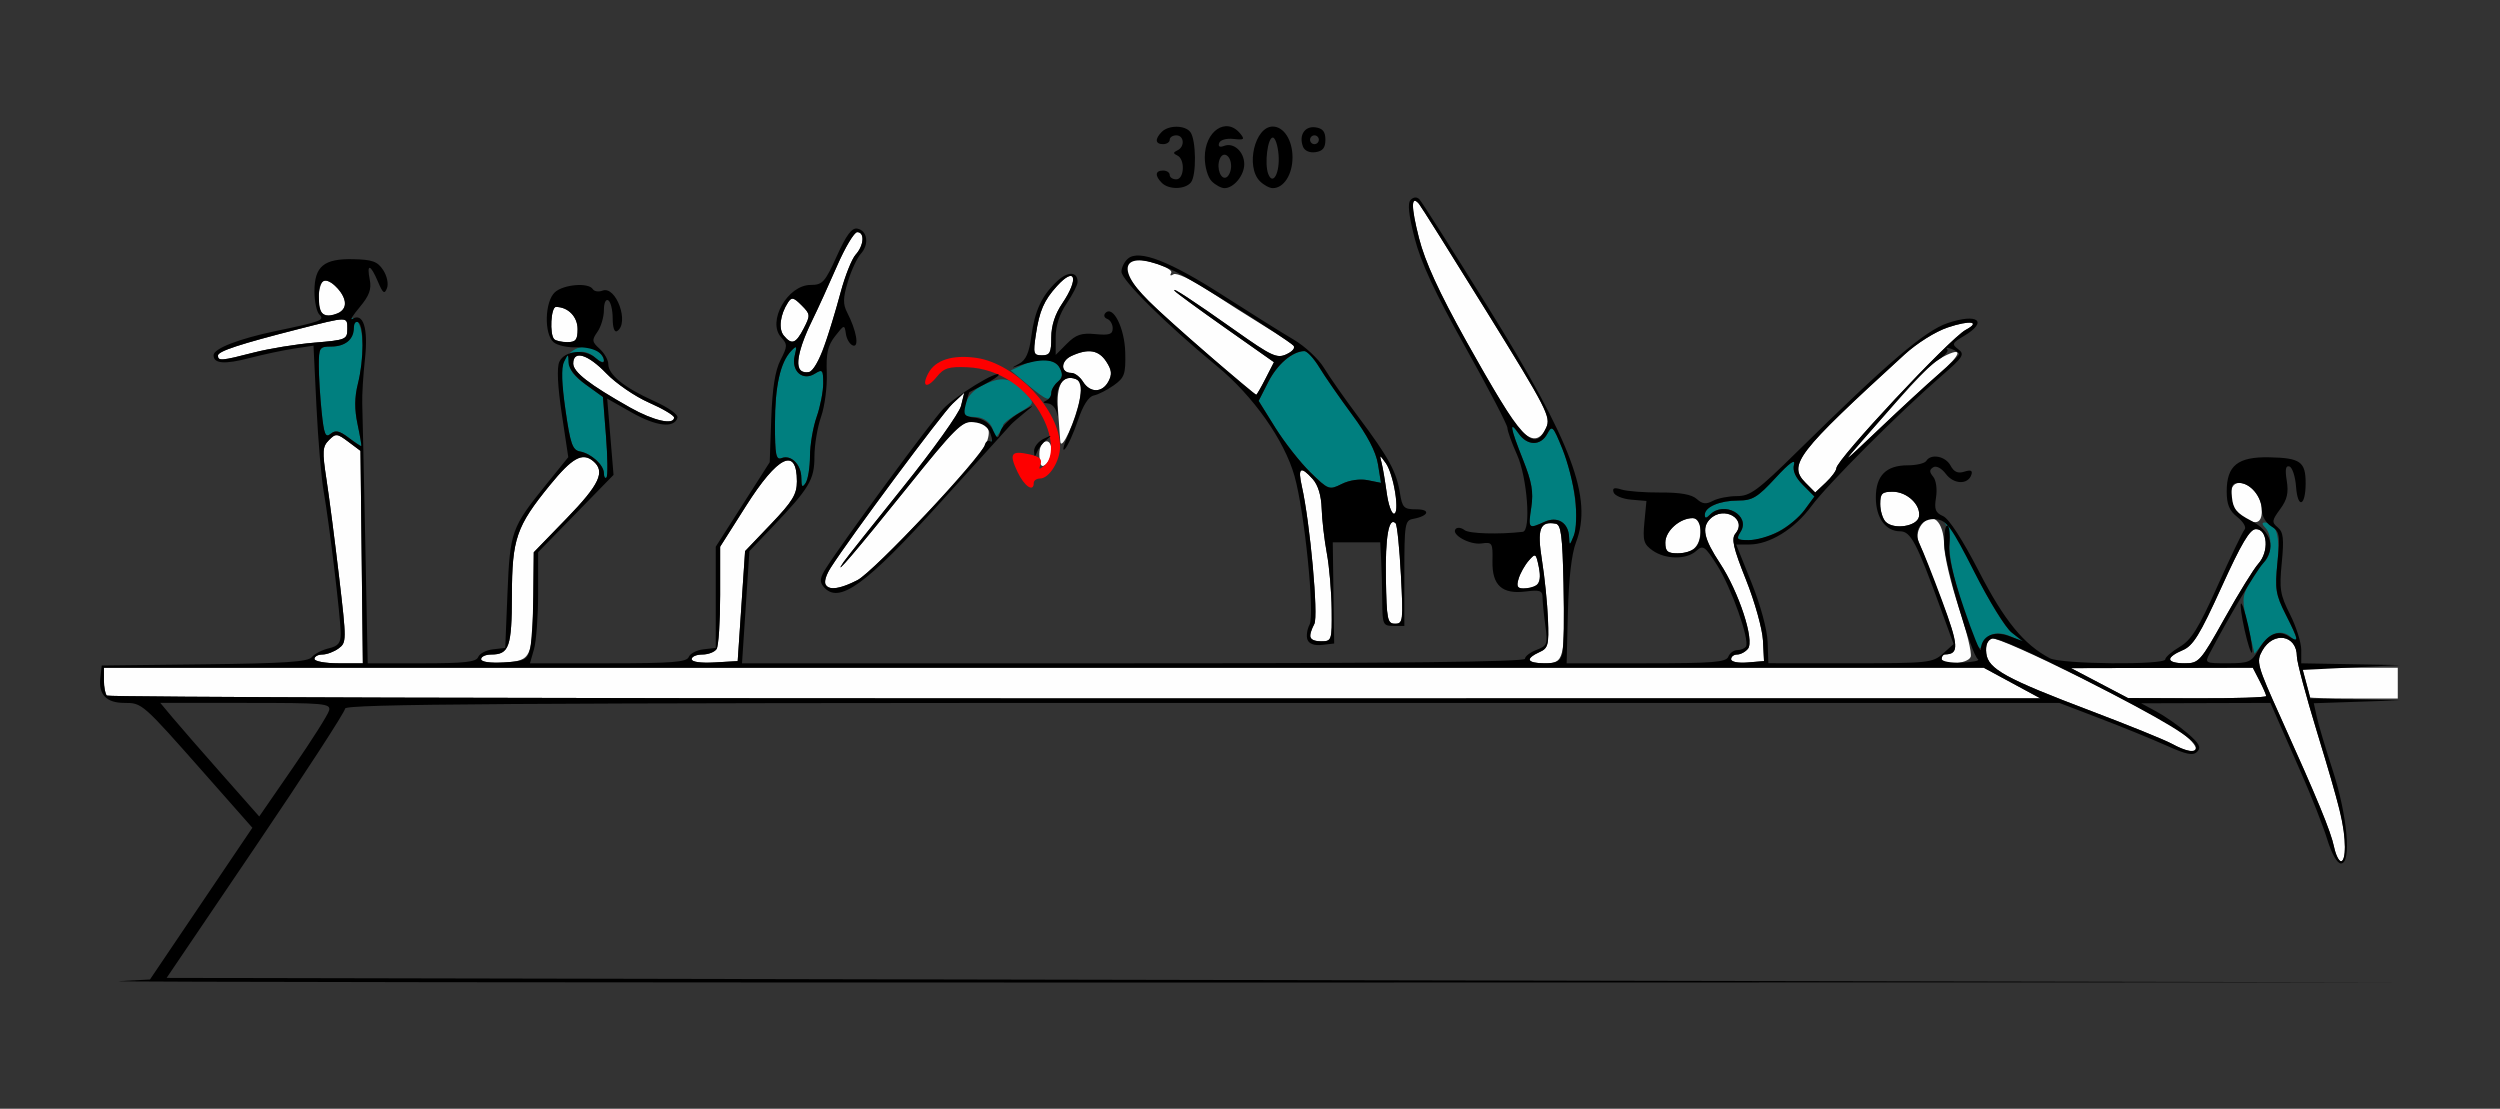 <?xml version="1.0" encoding="UTF-8" standalone="no"?>
<!-- Created with Inkscape (http://www.inkscape.org/) -->

<svg
   xmlns:dc="http://purl.org/dc/elements/1.1/"
   xmlns:cc="http://creativecommons.org/ns#"
   xmlns:rdf="http://www.w3.org/1999/02/22-rdf-syntax-ns#"
   xmlns:svg="http://www.w3.org/2000/svg"
   xmlns="http://www.w3.org/2000/svg"
   xmlns:sodipodi="http://sodipodi.sourceforge.net/DTD/sodipodi-0.dtd"
   xmlns:inkscape="http://www.inkscape.org/namespaces/inkscape"
   id="svg3424"
   version="1.1"
   inkscape:version="0.91 r13725"
   width="532.71"
   height="236.25"
   viewBox="0 0 532.71 236.25"
   sodipodi:docname="bb741200.svg">
  <rect x="0" y="0" width="532.71" height="236.25" fill="#333333" stroke="none"/>
  <defs
     id="defs3428" />
  <sodipodi:namedview
     pagecolor="#b6b6b6"
     bordercolor="#666666"
     borderopacity="1"
     objecttolerance="10"
     gridtolerance="10"
     guidetolerance="10"
     inkscape:pageopacity="0"
     inkscape:pageshadow="2"
     inkscape:window-width="1644"
     inkscape:window-height="1012"
     id="namedview3426"
     showgrid="false"
     inkscape:zoom="1.6592199"
     inkscape:cx="274.85251"
     inkscape:cy="59.871073"
     inkscape:window-x="0"
     inkscape:window-y="0"
     inkscape:window-maximized="0"
     inkscape:current-layer="svg3424" />
  <g
     id="g3434"
     transform="translate(5.32,-4.91)">
    <path
       style="fill:#fefefe"
       d="m 492.031,185.391 c -0.705,-3.355 -3.543,-10.235 -11.453,-27.766 -4.95,-10.971 -5.157,-11.726 -3.854,-14.056 2.37,-4.236 7.388,-3.397 7.388,1.236 0,1.141 1.926,8.367 4.281,16.057 2.355,7.69 4.649,15.669 5.099,17.732 1.088,4.982 1.107,9.844 0.04,9.844 -0.473,0 -1.149,-1.371 -1.501,-3.047 z m -34.555,-21.99 c -1.542,-0.838 -9.218,-3.954 -17.057,-6.924 -18.387,-6.966 -22.106,-9.008 -22.491,-12.353 -0.195,-1.693 0.215,-2.768 1.2,-3.147 1.592,-0.613 35.074,16 40.452,20.072 4.937,3.738 3.468,5.381 -2.103,2.352 z M 17.445,153.125 c -0.343,-0.344 -0.623,-1.82 -0.623,-3.281 l 0,-2.656 200.277,0 200.277,0 6.031,3.26 6.031,3.26 -205.685,0.021 C 110.627,153.74 17.788,153.469 17.445,153.125 Z m 424.611,-2.656 -6.075,-3.19 19.369,-0.045 19.369,-0.045 1.426,2.766 c 0.784,1.521 1.426,2.998 1.426,3.281 0,0.283 -6.624,0.495 -14.72,0.47 l -14.72,-0.045 -6.075,-3.19 z m 44.86,3.041 c 0,-0.132 -0.391,-1.609 -0.869,-3.281 l -0.869,-3.041 10.215,0 10.215,0 0,3.281 0,3.281 -9.346,0 c -5.14,0 -9.346,-0.108 -9.346,-0.241 z M 61.682,145.312 c 0,-0.516 0.761,-0.938 1.691,-0.938 0.93,0 2.481,-0.58 3.447,-1.289 1.711,-1.255 1.714,-1.652 0.117,-15.234 -0.902,-7.67 -2.112,-17.015 -2.689,-20.767 -0.926,-6.025 -0.865,-7.005 0.519,-8.394 1.467,-1.472 1.733,-1.449 4.148,0.359 l 2.58,1.932 0.25,22.634 0.25,22.634 -5.157,0 c -2.836,0 -5.157,-0.422 -5.157,-0.938 z m 35.514,0.049 c 0,-0.543 0.967,-0.987 2.15,-0.987 3.826,0 4.391,-1.614 4.413,-12.609 0.024,-12.045 0.939,-14.701 8.091,-23.479 4.757,-5.839 6.921,-7.041 9.224,-5.125 2.655,2.211 1.384,4.956 -5.652,12.21 l -7.009,7.225 -0.093,9.248 c -0.135,13.4 -0.344,13.875 -6.253,14.219 -2.963,0.172 -4.869,-0.103 -4.869,-0.703 z m 44.86,0 c 0,-0.543 1.027,-0.987 2.281,-0.987 1.255,0 2.622,-0.527 3.037,-1.172 0.416,-0.645 0.756,-5.812 0.756,-11.484 l 0,-10.312 5.476,-8.641 c 6.811,-10.749 10.879,-12.725 10.879,-5.285 0,2.759 -0.915,4.265 -5.521,9.085 l -5.521,5.778 -0.788,11.719 -0.788,11.719 -4.907,0.283 c -2.989,0.173 -4.907,-0.102 -4.907,-0.703 z m 178.505,0.173 c 0,-0.393 0.946,-1.134 2.103,-1.646 1.91,-0.846 2.081,-1.49 1.863,-7.019 -0.132,-3.348 -0.704,-8.987 -1.272,-12.531 -1.083,-6.759 -0.461,-8.431 2.914,-7.841 1.149,0.201 1.45,2.528 1.671,12.889 0.343,16.098 0.16,16.863 -4.025,16.863 -1.789,0 -3.253,-0.322 -3.253,-0.715 z m 42.991,-0.166 c 0,-0.547 0.579,-0.994 1.287,-0.994 0.708,0 1.741,-0.549 2.296,-1.22 1.455,-1.758 -1.929,-12.109 -5.957,-18.219 -3.415,-5.181 -3.954,-7.59 -2.113,-9.436 2.905,-2.914 7.991,-0.013 5.422,3.092 -0.923,1.116 -0.493,3.01 2.242,9.864 1.862,4.666 3.485,10.472 3.608,12.904 l 0.223,4.421 -3.505,0.291 c -2.029,0.168 -3.505,-0.128 -3.505,-0.703 z m 44.86,-0.057 c 0,-0.516 0.315,-0.944 0.701,-0.952 3.137,-0.064 2.994,-1.817 -1,-12.248 -2.254,-5.889 -4.381,-11.352 -4.725,-12.14 -0.344,-0.788 -0.01,-2.265 0.742,-3.281 2.224,-3.005 4.734,-0.733 4.809,4.353 0.033,2.261 1.44,8.239 3.125,13.284 1.686,5.045 2.828,9.791 2.539,10.547 -0.588,1.537 -6.192,1.933 -6.192,0.437 z m 48.598,0.114 c 0,-0.453 1.222,-1.332 2.716,-1.952 2.264,-0.941 3.651,-3.186 8.326,-13.473 4.238,-9.325 6.031,-12.345 7.331,-12.345 2.498,0 2.838,4.787 0.522,7.363 -0.995,1.106 -4.225,6.336 -7.179,11.621 -5.166,9.242 -5.492,9.609 -8.543,9.609 -1.745,0 -3.172,-0.371 -3.172,-0.824 z m -183.178,-4.863 c 0,-0.55 0.409,-1.765 0.908,-2.701 0.899,-1.685 -0.899,-21.5 -2.662,-29.347 -0.895,-3.983 -0.269,-4.401 2.31,-1.541 1.149,1.274 1.83,3.519 1.92,6.328 0.077,2.395 0.572,6.674 1.1,9.51 0.528,2.836 0.991,8.215 1.028,11.953 0.067,6.643 0.015,6.797 -2.268,6.797 -1.285,0 -2.336,-0.45 -2.336,-0.999 z m 16.161,-12.389 c -0.155,-8.846 0.616,-13.221 2.073,-11.759 0.318,0.319 0.824,5.264 1.125,10.988 0.516,9.818 0.446,10.409 -1.241,10.409 -1.634,0 -1.803,-0.83 -1.957,-9.638 z m -119.415,1.227 c -0.309,-0.501 0.188,-2.083 1.104,-3.516 4.214,-6.589 23.728,-32.854 25.967,-34.948 l 2.504,-2.344 -0.692,2.812 c -0.381,1.547 -5.953,9.352 -12.383,17.344 -6.43,7.992 -12.123,15.164 -12.651,15.938 -2.666,3.907 2.889,-2.596 13.413,-15.703 10.032,-12.494 11.821,-14.297 14.186,-14.297 3.026,0 4.012,1.498 2.915,4.431 -1.26,3.369 -23.914,27.543 -27.567,29.416 -3.846,1.972 -5.95,2.24 -6.797,0.867 z m 147.695,-1.198 c 0.352,-1.16 1.323,-2.888 2.157,-3.839 1.447,-1.65 1.546,-1.586 2.154,1.396 0.674,3.306 -0.19,4.512 -3.253,4.538 -1.33,0.011 -1.559,-0.443 -1.058,-2.095 z m 31.261,-7.681 c 0,-2.463 3.066,-5.209 5.815,-5.209 1.196,0 1.661,0.735 1.661,2.625 0,3.331 -1.539,4.875 -4.86,4.875 -2.152,0 -2.617,-0.407 -2.617,-2.291 z m 46.958,-4.417 c -0.64,-0.642 -1.164,-2.349 -1.164,-3.792 0,-2.26 0.37,-2.625 2.659,-2.625 3.079,0 6.062,2.838 5.593,5.321 -0.391,2.067 -5.355,2.835 -7.088,1.096 z m 75.68,-1.314 c -2.683,-1.885 -2.94,-6.978 -0.353,-6.978 2.414,0 4.818,2.96 4.818,5.933 0,2.847 -1.425,3.181 -4.465,1.045 z m -182.005,-4.869 c -0.332,-2.449 -0.817,-5.297 -1.078,-6.328 -0.475,-1.875 -0.475,-1.875 0.884,0 1.693,2.334 3.049,10.781 1.732,10.781 -0.514,0 -1.206,-2.004 -1.538,-4.453 z m 89.277,-2.106 c -3.848,-3.86 -1.978,-6.29 21.025,-27.326 2.692,-2.462 6.622,-4.927 9.271,-5.816 4.721,-1.584 7.126,-1.251 3.806,0.527 -3.39,1.816 -27.562,27.671 -27.562,29.481 0,0.511 -1.014,1.885 -2.252,3.052 l -2.252,2.123 -2.034,-2.041 z m -163.277,-5.627 c -0.114,-1.591 0.352,-2.856 1.168,-3.17 1.725,-0.664 1.886,3.438 0.19,4.847 -0.883,0.733 -1.215,0.323 -1.358,-1.677 z m 175.436,-3.516 c 12.199,-13.939 14.615,-16.441 17.128,-17.745 4.404,-2.285 3.992,-0.572 -0.875,3.638 -2.521,2.18 -8.363,7.564 -12.982,11.964 -7.728,7.362 -7.989,7.533 -3.271,2.142 z M 220.602,98.906 c -0.064,-1.031 -0.283,-4.06 -0.488,-6.731 -0.4,-5.222 0.982,-7.577 3.807,-6.489 1.198,0.461 1.38,1.319 0.869,4.089 -0.877,4.754 -4.034,11.637 -4.189,9.131 z m 97.101,-3.516 c -1.314,-1.676 -6.09,-9.697 -10.613,-17.825 -5.796,-10.416 -8.76,-16.882 -10.043,-21.904 -1.713,-6.706 -1.715,-9.314 -0.007,-7.318 0.412,0.481 6.93,10.861 14.485,23.066 12.775,20.638 13.659,22.36 12.637,24.609 -1.476,3.25 -3.578,3.046 -6.459,-0.628 z M 128.972,91.769 c -8.727,-4.925 -12.15,-7.572 -12.15,-9.397 0,-2.93 3.113,-2.003 7.053,2.1 2.032,2.116 6.113,4.914 9.068,6.216 2.956,1.303 5.374,2.735 5.374,3.183 0,1.684 -4.382,0.698 -9.346,-2.103 z M 253.271,81.456 c -16.78,-14.264 -20.83,-19.082 -17.683,-21.033 1.478,-0.916 9.353,1.5 8.643,2.651 -0.347,0.563 -0.136,0.681 0.507,0.282 0.626,-0.388 3.816,1.095 7.387,3.436 3.457,2.266 8.934,5.744 12.17,7.73 3.237,1.986 6.062,3.898 6.279,4.251 0.217,0.352 -0.604,1.097 -1.825,1.655 -1.968,0.899 -3.184,0.332 -10.73,-5.005 -9.325,-6.596 -13.968,-9.63 -13.007,-8.501 0.341,0.401 5.235,3.977 10.874,7.946 l 10.254,7.217 -1.784,3.489 c -0.981,1.919 -1.879,3.476 -1.996,3.46 -0.116,-0.016 -4.207,-3.426 -9.09,-7.577 z M 225.451,86.25 c -0.642,-1.031 -1.75,-1.875 -2.461,-1.875 -2.378,0 -2.36,-2.543 0.026,-3.633 3.566,-1.63 5.777,-1.264 7.404,1.227 1.159,1.774 1.26,2.711 0.456,4.219 -1.313,2.46 -3.913,2.49 -5.424,0.063 z m -60.439,-2.717 c -0.798,-1.296 0.28,-5.362 2.76,-10.408 1.14,-2.32 3.496,-7.488 5.235,-11.483 1.739,-3.996 3.687,-7.265 4.33,-7.266 1.644,-0.001 1.453,2.817 -0.325,4.788 -0.821,0.91 -2.264,4.529 -3.206,8.043 -2.922,10.896 -5.223,16.687 -6.751,16.986 -0.803,0.157 -1.722,-0.14 -2.043,-0.66 z M 41.121,80.673 c 0,-0.928 4.657,-2.456 17.29,-5.676 10.511,-2.679 10.28,-2.679 10.28,0.003 0,2.24 -0.31,2.369 -7.009,2.924 -3.855,0.319 -9.672,1.268 -12.926,2.109 -6.873,1.776 -7.635,1.84 -7.635,0.64 z M 215.407,76.172 c 0.75,-5.019 1.728,-7.261 4.499,-10.312 3.927,-4.325 4.741,-1.626 1.122,3.717 -1.542,2.277 -2.336,4.741 -2.336,7.249 0,3.243 -0.29,3.8 -1.975,3.8 -1.827,0 -1.925,-0.335 -1.31,-4.453 z M 112.773,77.188 c -1.022,-1.026 -0.705,-6.875 0.373,-6.875 2.579,0 4.611,2.081 4.611,4.72 0,2.287 -0.387,2.78 -2.181,2.78 -1.199,0 -2.461,-0.281 -2.804,-0.625 z m 48.92,-0.769 c -1.167,-1.411 -0.783,-4.472 0.885,-7.043 0.786,-1.211 1.187,-1.131 2.899,0.582 1.893,1.894 1.915,2.127 0.474,4.922 -1.686,3.271 -2.563,3.588 -4.258,1.54 z M 63.24,71.562 c -1.194,-1.198 -0.671,-6.875 0.634,-6.875 1.652,0 4.35,3.036 4.35,4.895 0,1.989 -3.564,3.404 -4.984,1.98 z"
       id="path3444"
       inkscape:connector-curvature="0" />
    <path
       style="fill:#007f7f"
       d="m 413.101,134.786 c -1.898,-5.717 -3.109,-11.1 -2.979,-13.248 0.12,-1.99 -0.32,-4.285 -0.98,-5.102 -0.983,-1.218 -0.975,-1.349 0.047,-0.732 0.685,0.414 3.531,5.452 6.323,11.196 2.793,5.744 6.227,11.413 7.633,12.598 l 2.555,2.154 -2.51,-1.105 c -3.025,-1.332 -5.23,-0.635 -6.185,1.953 -0.546,1.481 -1.432,-0.269 -3.905,-7.714 z m 60.579,3.531 c -1.301,-5.456 -1.283,-6.145 0.243,-9.129 0.908,-1.776 2.31,-3.777 3.116,-4.448 1.733,-1.443 1.935,-5.769 0.344,-7.365 -0.731,-0.733 -0.771,-1.125 -0.114,-1.125 2.461,0 3.322,2.825 2.683,8.804 -0.568,5.322 -0.368,6.543 1.76,10.756 2.619,5.185 3.019,6.747 1.279,5.002 -1.768,-1.774 -4.196,-1.322 -6.127,1.141 l -1.777,2.266 -1.408,-5.901 z M 329.031,119.412 c -0.093,-3.123 -2.441,-4.593 -5.271,-3.299 -3.406,1.557 -3.472,1.482 -2.788,-3.093 0.492,-3.294 0.123,-5.424 -1.763,-10.152 -2.732,-6.85 -3.018,-8.565 -0.931,-5.576 1.85,2.65 4.706,2.674 6.106,0.051 1.012,-1.896 1.226,-1.683 3.201,3.188 2.551,6.29 3.737,15.29 2.442,18.532 -0.856,2.144 -0.941,2.174 -0.995,0.349 z m 36.559,-1.211 c 2.154,-3.459 -3.539,-6.634 -6.525,-3.639 -0.835,0.837 -1.121,0.846 -1.121,0.033 0,-1.664 3.216,-3.033 7.125,-3.033 3.026,0 4.122,-0.665 7.953,-4.823 2.902,-3.15 4.267,-4.144 3.933,-2.865 -0.346,1.326 0.274,2.745 1.919,4.395 l 2.43,2.437 -2.101,2.866 c -2.545,3.472 -8.011,6.428 -11.885,6.428 -2.575,0 -2.741,-0.173 -1.729,-1.799 z M 273.903,105.563 c -2.166,-2.115 -5.534,-6.405 -7.484,-9.535 l -3.545,-5.691 2.053,-4.037 c 1.913,-3.762 5.103,-6.501 7.659,-6.579 0.601,-0.018 2.053,1.549 3.227,3.482 1.174,1.934 4.318,6.469 6.987,10.078 3.246,4.39 5.067,7.879 5.499,10.54 l 0.646,3.977 -2.815,-0.565 c -1.684,-0.338 -3.915,-0.014 -5.553,0.805 -2.667,1.335 -2.838,1.271 -6.676,-2.475 z m -108.468,1.192 c -0.017,-2.858 -2.165,-5.02 -4.208,-4.233 -1.192,0.459 -1.414,-0.678 -1.414,-7.255 0,-8.053 1.128,-13.138 3.455,-15.579 1.176,-1.234 1.268,-1.111 0.752,1.007 -0.796,3.26 1.675,5.483 4.28,3.85 1.635,-1.024 1.793,-0.844 1.793,2.048 0,1.744 -0.631,4.965 -1.402,7.157 -0.771,2.192 -1.408,5.937 -1.416,8.321 -0.007,2.384 -0.422,4.968 -0.92,5.742 -0.712,1.105 -0.909,0.878 -0.92,-1.057 z m -42.07,-0.985 c 0,-1.777 -2.681,-4.218 -5.126,-4.668 -1.583,-0.291 -2.037,-1.627 -3.089,-9.089 -1.094,-7.756 -1.066,-9.003 0.241,-11.005 1.587,-2.429 4.998,-2.993 6.852,-1.133 1.869,1.874 1.254,3.036 -0.678,1.282 -2.3,-2.088 -5.127,-1.563 -5.496,1.02 -0.204,1.432 0.763,2.758 3.401,4.66 l 3.687,2.658 0.647,8.301 c 0.356,4.565 0.403,8.546 0.104,8.846 -0.299,0.3 -0.544,-0.092 -0.544,-0.872 z M 68.968,98.178 c -1.973,-1.497 -2.814,-1.677 -3.838,-0.825 -1.093,0.91 -1.412,0.132 -1.912,-4.674 -0.33,-3.171 -0.601,-7.603 -0.601,-9.847 0,-3.871 0.138,-4.081 2.689,-4.081 3.222,0 5.197,-2.077 4.504,-4.736 -0.414,-1.587 -0.266,-1.735 0.824,-0.828 1.599,1.331 1.743,7.768 0.302,13.51 -0.721,2.872 -0.741,5.434 -0.066,8.606 0.528,2.484 0.885,4.579 0.793,4.654 -0.092,0.075 -1.305,-0.725 -2.695,-1.779 z m 137.209,0.013 C 206.946,95.978 204.962,93.75 202.222,93.75 c -1.222,0 -2.216,-0.316 -2.209,-0.703 0.052,-2.863 1.567,-4.929 4.631,-6.315 3.857,-1.745 5.633,-1.299 8.797,2.208 1.713,1.899 1.69,1.955 -1.646,3.929 -1.861,1.102 -3.384,2.302 -3.384,2.669 0,0.366 -0.632,1.485 -1.404,2.486 -1.186,1.538 -1.315,1.564 -0.83,0.167 z m 7.499,-11.286 -3.614,-3.067 2.489,-1.138 c 3.63,-1.659 6.869,-1.399 7.956,0.639 0.704,1.319 0.592,2.073 -0.434,2.927 -0.76,0.633 -1.382,1.732 -1.382,2.442 0,1.944 -1.042,1.569 -5.015,-1.803 z"
       id="path3440"
       inkscape:connector-curvature="0" />
    <path
       style="fill:#fe0000"
       d="m 211.5,105.481 c -1.857,-3.907 -1.38,-4.621 2.518,-3.762 2.137,0.471 2.786,1.042 2.382,2.097 -0.46,1.203 -0.313,1.248 0.869,0.265 1.94,-1.615 1.788,-5.941 -0.355,-10.133 -3.288,-6.431 -9.361,-10.502 -16.085,-10.782 -3.993,-0.166 -5.012,0.153 -6.541,2.046 -2.124,2.63 -3.326,2.091 -1.783,-0.801 1.489,-2.792 5.181,-3.962 10.217,-3.239 8.434,1.211 17.839,11.187 17.839,18.922 0,3.068 -2.332,6.781 -4.259,6.781 -0.742,0 -1.349,0.422 -1.349,0.938 0,2.085 -1.994,0.738 -3.454,-2.332 z"
       id="path3438"
       inkscape:connector-curvature="0" />
    <path
       style="fill:#000000"
       d="M 20.093,213.971 26.636,213.627 37.546,197.46 48.456,181.294 38.163,169.631 C 24.994,154.709 24.969,154.688 21.182,154.688 c -3.834,0 -5.535,-1.769 -5.128,-5.334 l 0.301,-2.635 21.872,-0.252 c 17.092,-0.197 22.096,-0.531 22.897,-1.528 0.564,-0.702 2.181,-1.546 3.595,-1.875 2.034,-0.474 2.568,-1.134 2.562,-3.159 -0.01,-3.292 -2.437,-23.508 -3.627,-30.217 -0.503,-2.836 -1.198,-10.998 -1.544,-18.138 l -0.629,-12.982 -4.16,0.626 c -2.288,0.344 -6.527,1.244 -9.419,2 -5.366,1.402 -7.715,1.223 -7.715,-0.586 0,-1.426 5.369,-3.512 13.319,-5.175 9.703,-2.03 10.421,-2.305 9.205,-3.525 -0.566,-0.568 -1.029,-2.781 -1.029,-4.918 0,-5.329 2.016,-6.994 8.296,-6.852 4.057,0.092 5.157,0.494 6.352,2.324 0.82,1.255 1.168,2.926 0.805,3.861 -0.527,1.357 -0.867,1.11 -1.927,-1.399 -1.583,-3.748 -2.445,-3.949 -1.738,-0.405 0.402,2.015 -0.103,3.395 -2.126,5.818 -1.459,1.747 -2.175,2.883 -1.591,2.525 2.327,-1.426 3.416,1.998 2.698,8.484 -0.384,3.472 -0.647,7.79 -0.583,9.594 0.064,1.805 0.351,14.988 0.639,29.297 l 0.523,26.016 11.515,0 c 9.115,0 11.622,-0.279 12.027,-1.339 0.282,-0.736 1.693,-1.475 3.137,-1.641 l 2.625,-0.302 0.481,-11.719 c 0.538,-13.119 0.834,-13.946 8.268,-23.135 l 4.685,-5.791 -1.383,-9.209 c -0.89,-5.929 -1.077,-9.884 -0.526,-11.104 1.091,-2.413 5.502,-2.852 7.791,-0.775 0.942,0.855 1.712,1.119 1.712,0.586 0,-1.81 -2.465,-3.028 -5.867,-2.9 -1.866,0.07 -4.043,-0.413 -4.838,-1.075 -2.083,-1.734 -1.91,-8.697 0.265,-10.671 1.849,-1.679 7.182,-2.111 8.079,-0.655 0.304,0.493 1.231,0.635 2.059,0.316 2.902,-1.117 5.807,6.956 3.106,8.631 -0.555,0.344 -0.935,-0.753 -0.935,-2.702 0,-1.805 -0.421,-3.542 -0.935,-3.861 -0.539,-0.334 -0.935,0.546 -0.935,2.08 0,1.463 -0.617,3.544 -1.372,4.624 -1.236,1.77 -1.189,2.131 0.467,3.635 1.012,0.918 1.839,2.375 1.839,3.236 0,2.258 3.408,5.025 9.662,7.844 3.281,1.479 5.301,2.932 5.067,3.645 -0.736,2.242 -4.527,1.789 -9.74,-1.162 l -5.222,-2.956 0.675,8.123 0.675,8.123 -8.035,8.236 -8.035,8.236 0,8.799 c 0,4.839 -0.391,10.167 -0.869,11.839 l -0.869,3.041 16.657,0 c 13.57,0 16.752,-0.248 17.169,-1.339 0.282,-0.736 1.693,-1.475 3.137,-1.641 l 2.625,-0.302 0,-10.781 0,-10.781 5.749,-9.004 5.749,-9.004 0.327,-9.277 c 0.228,-6.472 0.823,-10.245 1.966,-12.479 1.515,-2.958 1.524,-3.33 0.122,-4.884 -3.019,-3.347 1.391,-11.133 6.307,-11.133 2.537,0 3.051,-0.568 5.577,-6.155 2.04,-4.514 3.206,-6.074 4.37,-5.849 2.154,0.416 2.571,3.339 0.762,5.345 -0.813,0.901 -2.064,3.589 -2.778,5.972 -1.043,3.478 -1.073,4.771 -0.15,6.557 1.969,3.807 2.622,7.494 1.246,7.039 -0.665,-0.22 -1.346,-1.333 -1.513,-2.473 -0.298,-2.035 -0.34,-2.026 -2.293,0.464 -1.576,2.01 -1.947,3.64 -1.781,7.837 0.115,2.915 -0.43,7.116 -1.211,9.336 -0.781,2.22 -1.42,6.036 -1.42,8.48 0,4.957 -1.04,6.701 -8.947,15.009 l -4.908,5.156 -0.789,11.953 -0.789,11.953 83.418,0 c 56.332,0 83.418,-0.312 83.418,-0.961 0,-0.528 1.107,-1.383 2.46,-1.899 2.303,-0.878 2.422,-1.215 1.869,-5.264 -0.325,-2.379 -0.591,-5.07 -0.591,-5.981 0,-1.368 -0.609,-1.577 -3.505,-1.204 -5.111,0.658 -7.265,-1.287 -7.158,-6.464 0.081,-3.903 -0.036,-4.092 -2.336,-3.766 -2.554,0.363 -6.634,-1.955 -5.48,-3.113 0.372,-0.373 1.213,-0.251 1.868,0.272 0.96,0.767 7.338,0.953 12.406,0.363 1.8,-0.21 0.96,-11.581 -1.211,-16.4 -1.133,-2.515 -2.06,-5.098 -2.06,-5.74 0,-0.642 -4.038,-8.393 -8.974,-17.225 -6.51,-11.649 -9.476,-18.024 -10.803,-23.22 -1.288,-5.043 -1.536,-7.456 -0.839,-8.156 0.625,-0.627 1.314,-0.665 1.867,-0.103 0.482,0.49 7.031,10.792 14.553,22.893 17.995,28.95 22.43,40.79 18.805,50.199 -0.923,2.395 -1.539,7.69 -1.716,14.753 l -0.276,11.017 16.956,-9.4e-4 c 14.209,-9.4e-4 17.043,-0.229 17.494,-1.407 0.296,-0.773 1.157,-1.406 1.914,-1.406 0.757,0 1.59,-0.347 1.852,-0.772 0.841,-1.365 -3.16,-12.643 -6.135,-17.293 -2.645,-4.135 -3.014,-4.388 -4.471,-3.064 -2.075,1.884 -6.535,1.839 -9.284,-0.092 -1.902,-1.336 -2.128,-2.116 -1.752,-6.046 l 0.432,-4.511 -3.291,-0.282 c -1.81,-0.155 -3.478,-0.854 -3.707,-1.553 -0.307,-0.936 0.138,-1.094 1.693,-0.599 1.16,0.369 4.89,0.655 8.288,0.635 4.235,-0.025 6.669,0.408 7.736,1.376 1.195,1.084 1.997,1.177 3.443,0.401 1.037,-0.557 3.34,-1.012 5.117,-1.012 2.841,0 4.411,-1.162 12.988,-9.609 19.133,-18.844 27.089,-25.64 31.917,-27.263 6.457,-2.17 8.714,-0.353 3.442,2.771 -2.498,1.48 -2.605,1.739 -1.168,2.819 1.419,1.067 1.053,1.648 -3.558,5.647 -9.115,7.905 -24.359,23.165 -27.752,27.78 -3.597,4.892 -8.914,8.168 -13.259,8.168 l -2.768,0 3.274,8.144 c 1.927,4.794 3.339,9.997 3.431,12.649 l 0.158,4.505 17.444,0.007 c 16.61,0.007 17.553,-0.09 19.733,-2.038 l 2.289,-2.045 -2.752,-7.564 c -5.116,-14.065 -6.379,-16.471 -8.647,-16.471 -3.092,0 -5.17,-2.892 -5.17,-7.194 0,-4.666 2.178,-6.868 6.794,-6.868 1.857,0 3.636,-0.422 3.954,-0.938 0.994,-1.614 4.094,-1.024 5.164,0.983 0.736,1.379 1.566,1.748 2.947,1.308 1.377,-0.438 1.803,-0.252 1.501,0.658 -0.717,2.16 -3.753,2.064 -5.434,-0.172 -0.925,-1.23 -2.047,-1.822 -2.694,-1.422 -0.851,0.528 -0.853,0.996 -0.007,2.018 0.621,0.75 0.883,2.679 0.601,4.42 -0.41,2.532 -0.137,3.249 1.515,3.976 1.248,0.549 4.149,5.029 7.622,11.768 5.421,10.519 9.567,15.594 15.125,18.515 2.428,1.276 24.594,1.481 24.594,0.228 0,-0.465 1.379,-1.661 3.064,-2.658 2.486,-1.471 4.007,-3.92 8.064,-12.983 2.75,-6.143 5.345,-11.549 5.766,-12.011 0.421,-0.463 -0.264,-1.654 -1.522,-2.646 -1.733,-1.367 -2.287,-2.697 -2.287,-5.487 0,-5.514 2.358,-7.4 9.083,-7.265 6.612,0.133 7.739,0.936 7.739,5.518 0,4.955 -1.694,5.566 -2.048,0.738 -0.159,-2.163 -0.792,-4.099 -1.408,-4.302 -0.795,-0.262 -0.96,0.616 -0.569,3.034 0.419,2.59 0.081,4.039 -1.416,6.07 -1.77,2.402 -1.82,2.789 -0.498,3.89 1.192,0.992 1.352,2.407 0.85,7.518 -0.55,5.598 -0.354,6.819 1.768,11.02 1.313,2.598 2.386,6.004 2.386,7.568 l 0,2.844 10.514,0.187 10.514,0.187 -10.343,0.516 -10.343,0.516 0.79,3.047 0.79,3.047 9.553,0.196 9.553,0.196 -9.179,0.307 -9.179,0.307 0.631,2.881 c 0.347,1.585 1.883,6.737 3.413,11.45 3.135,9.655 4.034,19.818 1.752,19.818 -0.816,0 -1.973,-2.032 -2.938,-5.156 -0.875,-2.836 -3.358,-9.164 -5.516,-14.062 -2.159,-4.898 -4.522,-10.277 -5.252,-11.953 l -1.327,-3.047 -13.773,0.041 -13.773,0.041 3.271,1.765 c 1.799,0.971 4.743,3.027 6.542,4.569 2.57,2.203 3.03,3.053 2.144,3.965 -0.894,0.92 -2.25,0.656 -6.542,-1.273 -2.978,-1.339 -9.341,-3.936 -14.14,-5.771 l -8.725,-3.337 -182.63,0 c -148.161,0 -182.63,0.227 -182.63,1.205 0,0.663 -8.558,13.846 -19.018,29.297 l -19.018,28.092 237.943,0.471 237.943,0.471 -246.262,0.045 c -135.444,0.025 -243.318,-0.109 -239.72,-0.298 z M 494.352,185.391 c -0.058,-4.355 -1.119,-8.722 -5.959,-24.529 -2.355,-7.69 -4.281,-14.916 -4.281,-16.057 0,-4.633 -5.018,-5.472 -7.388,-1.236 -1.303,2.329 -1.096,3.085 3.854,14.056 7.91,17.531 10.748,24.411 11.453,27.766 0.352,1.676 1.028,3.047 1.501,3.047 0.473,0 0.842,-1.371 0.82,-3.047 z M 64.798,156.328 c 0.415,-1.522 -0.872,-1.641 -17.758,-1.641 l -18.205,0 2.638,3.154 c 1.451,1.734 6.195,7.18 10.542,12.1 l 7.904,8.947 7.215,-10.46 c 3.968,-5.753 7.417,-11.198 7.663,-12.1 z m 397.818,7.846 c 0,-1.689 -6.552,-5.669 -24.034,-14.599 -10.874,-5.555 -18.549,-8.947 -19.455,-8.598 -0.985,0.379 -1.395,1.454 -1.2,3.147 0.385,3.345 4.104,5.387 22.491,12.353 7.84,2.97 15.515,6.086 17.057,6.924 3.144,1.71 5.14,2.01 5.14,0.773 z m -39.209,-13.726 -6.031,-3.26 -200.277,0 -200.277,0 0,2.656 c 0,1.461 0.28,2.938 0.623,3.281 0.343,0.344 93.181,0.615 206.308,0.604 l 205.685,-0.021 -6.031,-3.26 z m 54.162,2.787 c 0,-0.283 -0.642,-1.76 -1.426,-3.281 l -1.426,-2.766 -19.369,0.045 -19.369,0.045 6.075,3.19 6.075,3.19 14.72,0.045 c 8.096,0.025 14.72,-0.186 14.72,-0.47 z M 71.746,123.616 71.495,100.982 68.915,99.05 c -2.415,-1.808 -2.681,-1.831 -4.148,-0.359 -1.385,1.389 -1.445,2.369 -0.519,8.394 0.577,3.752 1.786,13.097 2.689,20.767 1.597,13.582 1.594,13.979 -0.117,15.234 -0.966,0.709 -2.517,1.289 -3.447,1.289 -0.93,0 -1.691,0.422 -1.691,0.938 0,0.516 2.321,0.938 5.157,0.938 l 5.157,0 -0.25,-22.634 z m 35.834,19.821 c 0.355,-1.289 0.688,-6.505 0.739,-11.592 l 0.093,-9.248 7.009,-7.225 c 7.037,-7.254 8.308,-9.999 5.652,-12.21 -2.302,-1.917 -4.466,-0.715 -9.224,5.125 -7.151,8.777 -8.067,11.434 -8.091,23.479 -0.022,10.995 -0.587,12.609 -4.413,12.609 -1.182,0 -2.15,0.444 -2.15,0.986 0,0.6 1.906,0.876 4.869,0.703 4.287,-0.25 4.946,-0.563 5.514,-2.627 z m 45.078,-9.375 0.788,-11.719 5.521,-5.778 c 4.606,-4.821 5.521,-6.326 5.521,-9.085 0,-7.44 -4.068,-5.464 -10.879,5.285 l -5.476,8.641 0,10.312 c 0,5.672 -0.34,10.84 -0.756,11.484 -0.416,0.645 -1.783,1.172 -3.037,1.172 -1.255,0 -2.281,0.444 -2.281,0.986 0,0.601 1.917,0.876 4.907,0.703 l 4.907,-0.283 0.788,-11.719 z m 174.931,10.078 c 0.286,-1.16 0.399,-7.799 0.251,-14.754 -0.221,-10.362 -0.522,-12.689 -1.671,-12.889 -3.375,-0.589 -3.996,1.082 -2.914,7.841 0.568,3.544 1.14,9.182 1.272,12.531 0.218,5.529 0.047,6.174 -1.863,7.019 -3.064,1.357 -2.575,2.361 1.15,2.361 2.596,0 3.358,-0.426 3.774,-2.109 z m 42.75,-2.78 c -0.123,-2.432 -1.746,-8.238 -3.608,-12.904 -2.735,-6.854 -3.165,-8.748 -2.242,-9.864 2.569,-3.105 -2.517,-6.006 -5.422,-3.092 -1.841,1.847 -1.302,4.256 2.113,9.436 4.028,6.111 7.412,16.461 5.957,18.219 -0.555,0.671 -1.588,1.22 -2.296,1.22 -0.708,0 -1.287,0.447 -1.287,0.994 0,0.575 1.476,0.872 3.505,0.703 l 3.505,-0.291 -0.223,-4.421 z m 45.823,4.033 c -1.481,-1.094 -7.112,-20.344 -7.196,-24.601 -0.047,-2.4 0.27,-4.143 0.704,-3.874 0.435,0.27 0.609,2.023 0.387,3.895 -0.275,2.324 0.712,6.679 3.11,13.717 1.932,5.672 3.546,9.626 3.585,8.787 0.134,-2.868 2.699,-4.105 5.987,-2.889 l 2.962,1.096 -2.336,-1.799 c -1.285,-0.99 -4.86,-6.766 -7.944,-12.837 -4.877,-9.6 -5.936,-11.076 -8.131,-11.333 -3.235,-0.379 -5.081,2.513 -3.499,5.479 0.579,1.085 2.703,6.435 4.72,11.889 3.565,9.641 3.656,11.373 0.602,11.436 -0.386,0.008 -0.701,0.44 -0.701,0.959 0,0.52 1.91,0.873 4.247,0.784 2.336,-0.089 3.912,-0.408 3.503,-0.711 z m 52.564,-8.753 c 2.954,-5.285 6.185,-10.515 7.179,-11.621 2.316,-2.576 1.976,-7.363 -0.522,-7.363 -1.3,0 -3.092,3.019 -7.331,12.345 -4.675,10.287 -6.063,12.533 -8.326,13.473 -3.641,1.513 -3.433,2.776 0.456,2.776 3.051,0 3.378,-0.367 8.543,-9.609 z m 7.175,6.775 c 1.934,-3.409 4.121,-4.4 6.466,-2.93 2.268,1.421 2.21,0.997 -0.641,-4.646 -2.133,-4.222 -2.319,-5.405 -1.756,-11.14 0.578,-5.886 0.466,-6.519 -1.352,-7.658 -1.137,-0.712 -1.982,-2.214 -1.982,-3.521 0,-2.804 -2.481,-5.708 -4.877,-5.708 -1.449,0 -1.729,0.571 -1.491,3.045 0.238,2.478 0.989,3.405 4.031,4.978 4.436,2.294 5.45,5.934 2.558,9.184 -1.524,1.712 -7.568,11.908 -11.335,19.121 -1.076,2.061 -0.989,2.109 3.838,2.103 4.512,-0.006 5.078,-0.25 6.541,-2.829 z m -2.936,-4.264 c -0.642,-2.879 -0.988,-5.416 -0.767,-5.637 0.22,-0.221 0.926,1.954 1.568,4.833 0.642,2.879 0.988,5.416 0.767,5.637 -0.22,0.221 -0.926,-1.954 -1.568,-4.833 z m -150.84,-9.567 c 0.705,-0.45 0.869,-1.813 0.459,-3.824 -0.608,-2.982 -0.707,-3.046 -2.154,-1.396 -0.834,0.951 -1.805,2.679 -2.157,3.839 -0.502,1.652 -0.272,2.106 1.058,2.095 0.934,-0.007 2.192,-0.329 2.794,-0.714 z m 33.764,-7.897 c 1.808,-1.814 1.422,-6.375 -0.54,-6.375 -2.749,0 -5.815,2.747 -5.815,5.209 0,1.884 0.465,2.291 2.617,2.291 1.439,0 3.121,-0.506 3.738,-1.125 z m -25.556,-10.453 c -0.347,-3.016 -1.583,-7.833 -2.748,-10.704 -1.975,-4.871 -2.19,-5.084 -3.201,-3.188 -1.399,2.623 -4.255,2.599 -6.106,-0.051 -2.087,-2.989 -1.801,-1.274 0.931,5.576 1.886,4.728 2.255,6.858 1.763,10.152 -0.684,4.575 -0.617,4.65 2.788,3.093 2.83,-1.294 5.178,0.176 5.271,3.299 0.054,1.825 0.139,1.795 0.995,-0.349 0.531,-1.328 0.663,-4.72 0.305,-7.828 z m 43.303,6.984 c 1.907,-0.98 4.413,-3.071 5.568,-4.647 l 2.101,-2.866 -2.43,-2.437 c -1.645,-1.65 -2.265,-3.069 -1.919,-4.395 0.333,-1.279 -1.031,-0.285 -3.933,2.865 -3.831,4.158 -4.927,4.823 -7.953,4.823 -3.909,0 -7.125,1.369 -7.125,3.033 0,0.813 0.287,0.804 1.121,-0.033 2.986,-2.995 8.678,0.179 6.525,3.639 -1.012,1.626 -0.846,1.799 1.729,1.799 1.567,0 4.409,-0.802 6.316,-1.781 z m 29.944,-3.21 c 0.469,-2.483 -2.514,-5.321 -5.593,-5.321 -2.289,0 -2.659,0.365 -2.659,2.625 0,1.444 0.524,3.15 1.164,3.792 1.733,1.739 6.698,0.971 7.088,-1.096 z M 385.981,104.681 c 0,-1.81 24.173,-27.665 27.562,-29.481 3.32,-1.778 0.916,-2.111 -3.806,-0.527 -2.649,0.889 -6.578,3.354 -9.271,5.816 -23.003,21.036 -24.873,23.466 -21.025,27.326 l 2.034,2.041 2.252,-2.123 c 1.239,-1.167 2.252,-2.541 2.252,-3.052 z M 167.275,102.071 c 0.007,-2.384 0.645,-6.129 1.416,-8.321 0.771,-2.192 1.402,-5.413 1.402,-7.157 0,-2.892 -0.158,-3.072 -1.793,-2.048 -2.605,1.632 -5.076,-0.59 -4.28,-3.85 0.517,-2.118 0.425,-2.241 -0.752,-1.007 -2.328,2.442 -3.455,7.526 -3.455,15.579 0,6.577 0.222,7.714 1.414,7.255 2.043,-0.786 4.191,1.376 4.208,4.233 0.011,1.935 0.209,2.162 0.92,1.057 0.498,-0.773 0.912,-3.357 0.92,-5.742 z m -43.471,-4.275 -0.647,-8.301 -3.635,-2.621 c -2.24,-1.615 -3.659,-3.407 -3.698,-4.669 -0.061,-1.99 -0.089,-1.995 -0.96,-0.174 -0.592,1.238 -0.485,4.738 0.315,10.303 1.027,7.144 1.493,8.48 3.063,8.769 2.442,0.449 5.122,2.892 5.122,4.667 0,0.779 0.245,1.172 0.544,0.872 0.299,-0.3 0.252,-4.281 -0.104,-8.846 z M 407.71,84.694 c 2.442,-2.11 4.439,-4.055 4.439,-4.321 0,-0.267 -0.723,-0.763 -1.607,-1.103 -0.884,-0.34 -1.306,-0.317 -0.938,0.053 0.368,0.369 -0.486,1.384 -1.898,2.256 -1.412,0.871 -4.459,3.761 -6.772,6.42 -2.313,2.66 -6.513,7.468 -9.333,10.685 -4.693,5.354 -4.417,5.172 3.271,-2.152 4.619,-4.4 10.396,-9.727 12.837,-11.837 z M 70.87,95.303 c -0.675,-3.173 -0.655,-5.734 0.066,-8.606 1.282,-5.106 1.332,-12.333 0.092,-13.103 -0.514,-0.319 -0.935,0.205 -0.935,1.163 0,2.488 -1.832,3.993 -4.86,3.993 -2.465,0 -2.617,0.236 -2.617,4.081 0,2.245 0.27,6.676 0.601,9.847 0.501,4.806 0.819,5.584 1.912,4.674 1.024,-0.853 1.865,-0.672 3.838,0.825 1.39,1.054 2.602,1.855 2.695,1.779 0.092,-0.075 -0.265,-2.17 -0.793,-4.654 z m 253.293,0.716 c 1.022,-2.25 0.138,-3.971 -12.637,-24.609 -7.555,-12.205 -14.073,-22.584 -14.485,-23.066 -1.708,-1.996 -1.706,0.611 0.007,7.318 1.282,5.022 4.247,11.488 10.043,21.904 11.739,21.097 14.511,24.093 17.072,18.453 z M 138.318,93.873 c 0,-0.448 -2.418,-1.881 -5.374,-3.183 -2.956,-1.303 -7.036,-4.1 -9.068,-6.216 -3.94,-4.104 -7.053,-5.031 -7.053,-2.1 0,1.825 3.423,4.472 12.15,9.397 4.964,2.801 9.346,3.788 9.346,2.103 z M 170.304,78.75 c 0.984,-2.836 2.56,-8.031 3.502,-11.544 0.942,-3.513 2.385,-7.132 3.206,-8.043 1.778,-1.971 1.969,-4.789 0.325,-4.788 -0.643,5.62e-4 -2.591,3.27 -4.33,7.266 -1.739,3.996 -4.095,9.163 -5.235,11.483 -3.704,7.536 -3.974,11.706 -0.717,11.068 0.819,-0.16 2.246,-2.552 3.249,-5.443 z M 48.756,80.033 c 3.254,-0.841 9.071,-1.79 12.926,-2.109 6.699,-0.555 7.009,-0.684 7.009,-2.924 0,-2.682 0.23,-2.682 -10.28,-0.003 -12.633,3.22 -17.29,4.749 -17.29,5.676 0,1.201 0.762,1.137 7.635,-0.639 z m 69.001,-5 c 0,-2.64 -2.033,-4.72 -4.611,-4.72 -1.078,0 -1.395,5.849 -0.373,6.875 0.343,0.344 1.604,0.625 2.804,0.625 1.794,0 2.181,-0.493 2.181,-2.78 z m 48.193,-0.154 c 1.441,-2.795 1.419,-3.028 -0.474,-4.922 -1.711,-1.712 -2.113,-1.793 -2.899,-0.582 -1.668,2.572 -2.053,5.632 -0.885,7.043 1.695,2.049 2.572,1.731 4.258,-1.54 z m -99.204,-3.26 c 1.916,-0.737 1.885,-3.051 -0.068,-5.217 -2.432,-2.696 -4.061,-2.13 -4.061,1.411 0,4.218 0.901,5.049 4.129,3.806 z M 273.287,141.23 c -0.294,-0.768 -0.097,-2.214 0.437,-3.215 1.15,-2.156 -1.075,-24.138 -3.205,-31.663 -2.164,-7.644 -8.802,-17.061 -16.483,-23.383 -10.801,-8.89 -20.391,-18.371 -20.391,-20.161 0,-0.903 0.634,-2.169 1.408,-2.813 2.369,-1.972 8.928,0.585 20.371,7.944 5.755,3.701 12.447,7.89 14.87,9.309 2.423,1.419 5.343,4.13 6.489,6.026 1.146,1.895 4.451,6.61 7.345,10.477 6.478,8.658 8.124,11.666 8.849,16.172 0.515,3.2 0.831,3.516 3.514,3.516 3.121,0 2.633,1.425 -0.697,2.036 -1.746,0.32 -1.869,1.082 -1.869,11.575 l 0,11.233 -2.336,0 c -2.204,0 -2.339,-0.291 -2.374,-5.156 -0.021,-2.836 -0.126,-6.844 -0.234,-8.906 l -0.196,-3.75 -5.058,0 -5.058,0 0.151,10.781 0.151,10.781 -2.575,0.297 c -1.631,0.188 -2.771,-0.215 -3.109,-1.099 z m 5.149,-6.464 c -0.038,-3.738 -0.5,-9.117 -1.028,-11.953 -0.528,-2.836 -1.023,-7.115 -1.1,-9.51 -0.09,-2.809 -0.772,-5.054 -1.92,-6.328 -2.579,-2.86 -3.205,-2.442 -2.31,1.541 1.763,7.846 3.561,27.662 2.662,29.347 -1.451,2.719 -1.072,3.7 1.428,3.7 2.284,0 2.335,-0.154 2.268,-6.797 z m 14.754,-7.362 c -0.301,-5.725 -0.807,-10.67 -1.125,-10.988 -1.457,-1.462 -2.228,2.913 -2.073,11.759 0.155,8.808 0.323,9.638 1.957,9.638 1.687,0 1.757,-0.591 1.241,-10.409 z m -1.206,-17.482 c -0.359,-2.449 -1.265,-5.297 -2.013,-6.328 -1.36,-1.875 -1.36,-1.875 -0.884,0 0.261,1.031 0.747,3.879 1.078,6.328 0.332,2.449 1.024,4.453 1.538,4.453 0.584,0 0.689,-1.672 0.281,-4.453 z m -5.853,-2.689 2.815,0.565 -0.646,-3.977 c -0.432,-2.661 -2.253,-6.15 -5.499,-10.54 -2.669,-3.609 -5.813,-8.145 -6.987,-10.078 -1.174,-1.934 -2.626,-3.501 -3.227,-3.482 -2.557,0.078 -5.746,2.818 -7.659,6.579 l -2.053,4.037 3.545,5.691 c 1.95,3.13 5.317,7.421 7.484,9.535 3.838,3.746 4.009,3.809 6.676,2.475 1.637,-0.819 3.869,-1.143 5.553,-0.805 z m -21.775,-21.66 1.784,-3.489 -10.254,-7.217 c -5.639,-3.969 -10.533,-7.545 -10.874,-7.946 -0.961,-1.129 3.682,1.905 13.007,8.501 7.63,5.397 8.745,5.912 10.784,4.98 1.253,-0.572 1.917,-1.398 1.478,-1.838 -1.588,-1.593 -21.322,-13.958 -25.345,-15.881 -10.365,-4.953 -13.419,-1.401 -5.485,6.38 4.214,4.133 22.281,19.882 22.909,19.969 0.116,0.016 1.014,-1.541 1.996,-3.46 z m -94.211,44.333 c -0.875,-1.057 -0.752,-1.906 0.575,-3.984 3.81,-5.965 22.229,-30.99 24.948,-33.896 2.598,-2.777 11.807,-8.41 11.807,-7.222 0,0.253 -1.367,1.158 -3.037,2.01 -1.671,0.852 -3.108,1.602 -3.195,1.667 -0.087,0.064 -0.44,1.245 -0.785,2.623 -0.558,2.232 -0.339,2.539 2.005,2.811 1.642,0.19 3.044,1.138 3.726,2.518 1.06,2.144 1.113,2.153 1.699,0.302 0.333,-1.051 2.163,-2.795 4.068,-3.875 3.29,-1.867 3.347,-1.87 1.127,-0.074 -1.285,1.04 -2.632,2.21 -2.992,2.6 -0.361,0.39 -7.089,7.82 -14.952,16.512 -16.13,17.829 -21.776,21.898 -24.994,18.009 z m 7.228,-1.372 c 3.487,-1.788 26.568,-26.262 27.136,-28.774 0.167,-0.74 0.687,-1.108 1.156,-0.818 0.503,0.312 0.528,-0.354 0.062,-1.629 -0.539,-1.473 -1.668,-2.246 -3.561,-2.438 -2.555,-0.259 -3.672,0.84 -14.289,14.062 -10.558,13.148 -16.12,19.66 -13.451,15.75 0.528,-0.773 6.221,-7.945 12.651,-15.938 6.43,-7.992 12.002,-15.797 12.383,-17.344 l 0.692,-2.812 -2.504,2.344 c -2.238,2.095 -21.753,28.359 -25.967,34.948 -2.894,4.525 -0.311,5.727 5.692,2.649 z m 37.653,-27.486 c -0.041,-0.884 0.872,-2.068 2.029,-2.63 1.784,-0.867 1.878,-0.837 0.619,0.201 -0.816,0.673 -1.729,1.856 -2.029,2.63 -0.442,1.14 -0.559,1.102 -0.619,-0.201 z M 222.307,97.5 c 2.829,-6.471 3.463,-11.103 1.615,-11.814 -2.671,-1.028 -4.404,1.415 -3.993,5.63 0.206,2.112 0.194,2.891 -0.026,1.731 -0.22,-1.16 -1.108,-2.143 -1.974,-2.183 -0.973,-0.046 -1.127,-0.255 -0.405,-0.547 0.643,-0.26 1.168,-1.019 1.168,-1.686 0,-0.667 0.622,-1.731 1.382,-2.364 1.057,-0.88 1.147,-1.591 0.385,-3.02 -1.008,-1.889 -4.015,-2.023 -8.776,-0.391 -1.59,0.545 -1.571,0.482 0.126,-0.421 1.468,-0.781 2.161,-2.314 2.622,-5.801 0.731,-5.525 2.229,-8.74 5.506,-11.81 2.307,-2.162 4.364,-2.082 4.364,0.17 0,0.623 -1.051,2.685 -2.336,4.582 -1.532,2.261 -2.336,4.743 -2.336,7.206 l 0,3.757 2.387,-2.395 c 1.932,-1.938 3.091,-2.327 6.075,-2.042 2.98,0.285 3.687,0.048 3.687,-1.235 0,-0.873 -0.526,-1.776 -1.168,-2.006 -0.643,-0.23 -0.817,-0.793 -0.387,-1.25 1.631,-1.735 4.109,3.207 4.229,8.434 0.106,4.609 -0.15,5.337 -2.446,6.972 -1.41,1.004 -3.331,1.98 -4.268,2.169 -1.103,0.222 -2.297,2.104 -3.383,5.331 -0.924,2.743 -2.177,5.485 -2.785,6.094 -0.608,0.608 -0.275,-0.792 0.739,-3.113 z m 8.568,-11.313 c 0.804,-1.507 0.703,-2.444 -0.456,-4.219 -1.627,-2.49 -3.837,-2.857 -7.404,-1.227 -2.386,1.09 -2.404,3.633 -0.026,3.633 0.712,0 1.819,0.844 2.461,1.875 1.511,2.427 4.112,2.397 5.424,-0.063 z m -12.183,-9.362 c 0,-2.508 0.794,-4.972 2.336,-7.249 3.619,-5.343 2.805,-8.042 -1.122,-3.717 -2.771,3.052 -3.749,5.293 -4.499,10.312 -0.616,4.118 -0.517,4.453 1.31,4.453 1.686,0 1.975,-0.557 1.975,-3.8 z M 242.243,43.875 c -1.526,-1.531 -1.41,-2.625 0.28,-2.625 0.771,0 1.402,0.422 1.402,0.938 0,0.516 0.631,0.938 1.402,0.938 1.72,0 1.917,-4.29 0.234,-5.078 -0.935,-0.438 -0.935,-0.656 0,-1.094 1.639,-0.767 1.461,-3.203 -0.234,-3.203 -0.771,0 -1.402,0.422 -1.402,0.938 0,0.516 -0.631,0.938 -1.402,0.938 -1.69,0 -1.807,-1.094 -0.28,-2.625 1.464,-1.469 4.951,-1.442 6.081,0.047 1.247,1.644 1.331,9.27 0.118,10.736 -1.264,1.527 -4.717,1.579 -6.199,0.092 z m 10.627,-0.348 c -0.827,-0.83 -1.469,-3.052 -1.469,-5.089 0,-5.607 4.554,-8.689 7.527,-5.095 1.059,1.28 0.877,1.43 -1.423,1.172 -1.505,-0.169 -2.813,0.207 -3.047,0.877 -0.262,0.751 0.127,0.966 1.082,0.598 2.029,-0.781 4.272,1.267 4.272,3.902 0,2.392 -2.237,5.108 -4.206,5.108 -0.698,0 -1.929,-0.663 -2.737,-1.473 z m 4.139,-3.214 c 0,-2.31 -1.724,-3.344 -2.443,-1.466 -0.736,1.925 0.301,4.558 1.502,3.814 0.518,-0.321 0.941,-1.377 0.941,-2.348 z m 6.142,3.214 C 260.047,40.413 262.053,31.875 265.888,31.875 c 2.349,0 4.206,2.897 4.206,6.562 0,3.665 -1.857,6.562 -4.206,6.562 -0.698,0 -1.929,-0.663 -2.737,-1.473 z m 3.969,-5.669 c -0.164,-2.002 -0.718,-3.639 -1.232,-3.639 -1.092,0 -1.792,5.596 -0.97,7.746 1,2.614 2.519,-0.22 2.202,-4.107 z m 5.206,-1.698 c -0.931,-2.433 0.374,-4.443 2.67,-4.116 1.545,0.22 2.107,0.926 2.107,2.644 0,1.718 -0.562,2.424 -2.107,2.644 -1.264,0.18 -2.332,-0.289 -2.67,-1.172 z m 3.375,-1.472 c 0,-0.516 -0.421,-0.938 -0.935,-0.938 -0.514,0 -0.935,0.422 -0.935,0.938 0,0.516 0.421,0.938 0.935,0.938 0.514,0 0.935,-0.422 0.935,-0.938 z"
       id="path3436"
       inkscape:connector-curvature="0" />
  </g>
</svg>

